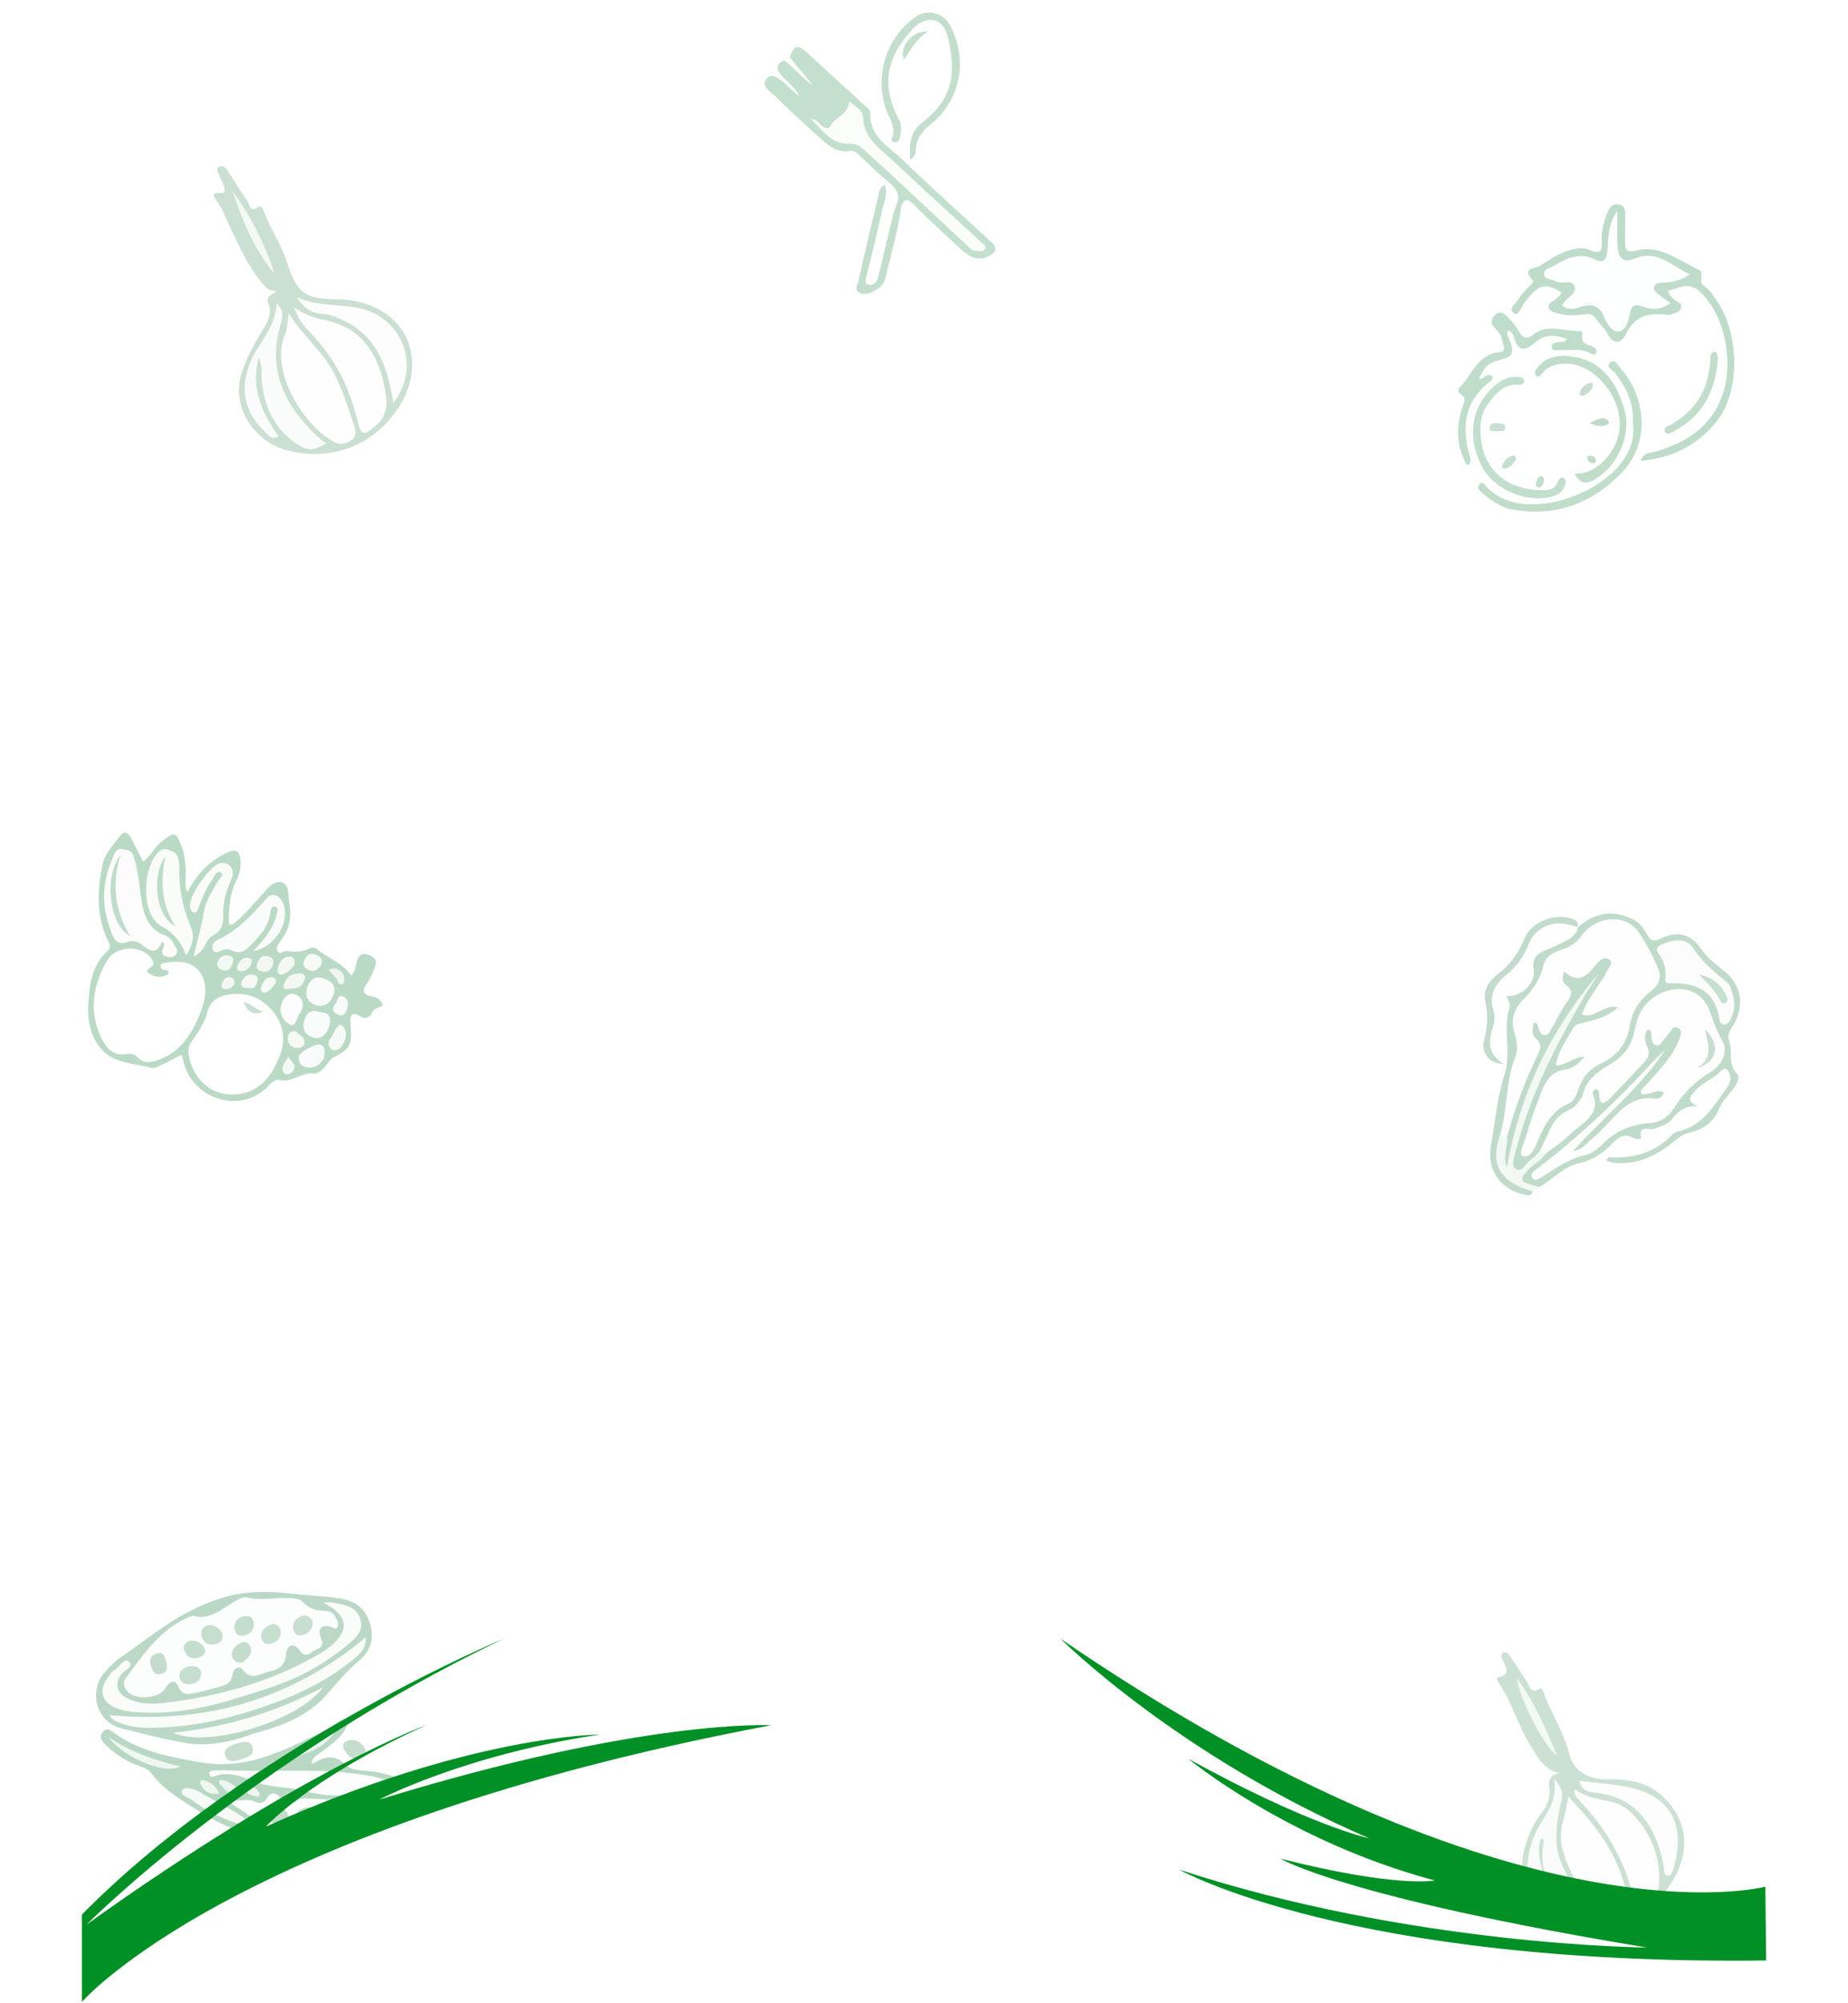 <?xml version="1.0" encoding="UTF-8"?>
<svg id="Capa_4" data-name="Capa 4" xmlns="http://www.w3.org/2000/svg" xmlns:xlink="http://www.w3.org/1999/xlink" viewBox="0 0 1185 1284">
  <defs>
    <style>
      .cls-1 {
        fill: #bfd9c9;
      }

      .cls-1, .cls-2, .cls-3, .cls-4, .cls-5, .cls-6, .cls-7, .cls-8, .cls-9, .cls-10, .cls-11, .cls-12, .cls-13, .cls-14, .cls-15, .cls-16, .cls-17, .cls-18, .cls-19, .cls-20, .cls-21, .cls-22, .cls-23, .cls-24, .cls-25, .cls-26, .cls-27, .cls-28, .cls-29, .cls-30, .cls-31, .cls-32, .cls-33, .cls-34, .cls-35, .cls-36, .cls-37, .cls-38, .cls-39, .cls-40, .cls-41, .cls-42, .cls-43, .cls-44, .cls-45, .cls-46, .cls-47, .cls-48, .cls-49, .cls-50, .cls-51, .cls-52, .cls-53, .cls-54, .cls-55, .cls-56, .cls-57, .cls-58, .cls-59, .cls-60, .cls-61, .cls-62, .cls-63, .cls-64, .cls-65, .cls-66, .cls-67, .cls-68, .cls-69, .cls-70, .cls-71, .cls-72, .cls-73, .cls-74 {
        stroke-width: 0px;
      }

      .cls-2 {
        fill: #eff6ef;
      }

      .cls-3 {
        fill: #feffff;
      }

      .cls-4 {
        fill: #fafcfb;
      }

      .cls-5 {
        fill: #f9fbfa;
      }

      .cls-6 {
        fill: #fbfcfb;
      }

      .cls-7 {
        fill: #b8d8c4;
      }

      .cls-8 {
        fill: #f2f8f3;
      }

      .cls-9 {
        fill: #f4f9f6;
      }

      .cls-10 {
        fill: #c4ddcc;
      }

      .cls-11 {
        fill: #f3f8f4;
      }

      .cls-12 {
        fill: #c1ddca;
      }

      .cls-13 {
        fill: #c7decf;
      }

      .cls-14 {
        fill: #ecf5ef;
      }

      .cls-15 {
        fill: #cbe0d2;
      }

      .cls-16 {
        fill: #fdfefd;
      }

      .cls-17 {
        fill: #f0f7f1;
      }

      .cls-18 {
        fill: #f7faf8;
      }

      .cls-19 {
        fill: #c5dccd;
      }

      .cls-20 {
        fill: #f9fcf9;
      }

      .cls-21 {
        fill: #c0ddca;
      }

      .cls-22 {
        fill: #f3f8f5;
      }

      .cls-23 {
        fill: none;
      }

      .cls-24 {
        fill: #c5dece;
      }

      .cls-25 {
        fill: #fafcfa;
      }

      .cls-26 {
        fill: #c2ddcc;
      }

      .cls-27 {
        fill: #c7ded1;
      }

      .cls-28 {
        fill: #bfdcca;
      }

      .cls-29 {
        fill: #bbd8c6;
      }

      .cls-30 {
        fill: #f4f9f3;
      }

      .cls-31 {
        fill: #c5dccc;
      }

      .cls-32 {
        fill: #c4ddcd;
      }

      .cls-33 {
        fill: #c1dccb;
      }

      .cls-34 {
        fill: #f5faf7;
      }

      .cls-35 {
        fill: #f3f8f6;
      }

      .cls-36 {
        fill: #c5decd;
      }

      .cls-37 {
        fill: #f3f9f4;
      }

      .cls-38 {
        fill: #c4decd;
      }

      .cls-39 {
        fill: #c4decc;
      }

      .cls-40 {
        fill: #fcfdfc;
      }

      .cls-41 {
        fill: #fcfdfd;
      }

      .cls-42 {
        fill: #c8ddd0;
      }

      .cls-43 {
        fill: #cbdfd3;
      }

      .cls-44 {
        fill: #f7fbf8;
      }

      .cls-45 {
        fill: #c3dbcc;
      }

      .cls-46 {
        fill: #f3f8f2;
      }

      .cls-75 {
        clip-path: url(#clippath);
      }

      .cls-47 {
        fill: #c6dfcf;
      }

      .cls-48 {
        fill: #f8fbf9;
      }

      .cls-49 {
        fill: #bedac9;
      }

      .cls-50 {
        fill: #f7faf7;
      }

      .cls-51 {
        fill: #bfddca;
      }

      .cls-52 {
        fill: #fbfdfb;
      }

      .cls-53 {
        fill: #f4f9f4;
      }

      .cls-54 {
        fill: #edf6f1;
      }

      .cls-55 {
        fill: #f8faf8;
      }

      .cls-56 {
        fill: #cbe0d4;
      }

      .cls-57 {
        fill: #c4dece;
      }

      .cls-58 {
        fill: #badac6;
      }

      .cls-59 {
        fill: #fff;
      }

      .cls-60 {
        fill: #c2decc;
      }

      .cls-61 {
        fill: #cce1d4;
      }

      .cls-62 {
        fill: #f4f9f5;
      }

      .cls-63 {
        fill: #eef6ef;
      }

      .cls-64 {
        fill: #f5f9f5;
      }

      .cls-65 {
        fill: #c6dfce;
      }

      .cls-66 {
        fill: #c6decf;
      }

      .cls-67 {
        fill: #c3dfcd;
      }

      .cls-68 {
        fill: #f2f8f4;
      }

      .cls-69 {
        fill: #c3decc;
      }

      .cls-70 {
        fill: #c1dbcb;
      }

      .cls-71 {
        fill: #019025;
      }

      .cls-72 {
        fill: #fefefe;
      }

      .cls-73 {
        fill: #caddd0;
      }

      .cls-74 {
        fill: #c7dfce;
      }
    </style>
    <clipPath id="clippath">
      <path class="cls-23" d="M52.5,1261c6-.6,170-169,475-182,0,0,215-19,393,112,0,0,127,76.8,212,34.4V0H52.5v1261Z"/>
    </clipPath>
  </defs>
  <g id="Capa_3" data-name="Capa 3">
    <g>
      <g class="cls-75">
        <g>
          <rect class="cls-59" width="1185" height="1284"/>
          <g>
            <path class="cls-61" d="M1000.2,1136.78c-10.68-2.27-14.07-10.43-18.48-17.25-8.3-12.83-12.08-28.14-20.72-40.82-.82-1.19-1.86-3.18-.02-3.55,7.82-1.54,4.78-6.01,2.99-10.26-.77-1.82-2.31-4.07-.03-5.38,2.17-1.22,3.64,1.21,4.71,2.74,3.62,5.21,6.95,10.61,10.5,15.87,1.84,2.73,2.2,7.9,7.82,4.65,1.86-1.08,2.6,1.49,3.19,3.09,4.8,12.98,12.52,24.62,16.07,38.27,2.97,11.46,11.63,16.78,25.6,16.57,12.35-.19,24.17,1.75,33.49,10.17,19.28,17.39,18.45,39.97,3.86,59.93-14.72,20.13-35.43,28.12-59.39,24.24-24.66-4-40.05-26.16-31.36-52.94,2.43-7.44,5.69-14.45,10.66-20.71,3.42-4.3,5.19-9.65,4.39-15.52-.6-4.4.03-8.21,6.71-9.11h-.02Z"/>
            <path class="cls-72" d="M1005.63,1151.76c15.03,15.83,27.96,31.4,34.37,51.47,1.66,5.21,3.55,10.43,4.41,15.8.43,2.67,3.09,6.48-.84,8.6-3.48,1.89-7.21,3.2-11.2.49-15.49-10.49-25.64-24.54-30.56-43.15-3.09-11.71,2.43-21.43,3.83-33.2Z"/>
            <path class="cls-72" d="M1009.75,1147.23c7.12,4.63,15,6.31,22.96,7.72,7.77,1.38,13.27,6.48,17.99,12.3,9.74,12.01,14.23,25.83,13.03,41.63-.56,7.5-6.3,9.79-10.93,13.28-1.83,1.38-3.86.89-4.44-1.9-5.48-26.23-18.38-48.22-36.64-67.16-1.25-1.29-2.43-3.15-1.96-5.87h0Z"/>
            <path class="cls-4" d="M999.31,1227.15c-9.7-2.55-18.36-13.65-19.49-24.43-1.33-12.74,2.22-24.24,8.73-34.73,4.92-7.92,10.08-15.47,7.94-27.87,4.24,5.12,5.96,8.84,5.07,12.76-3.28,14.45-6.25,28.56.31,43.17,6.15,13.72,14.77,25.1,26.65,34.52-15.58,3.16-23.76-.73-31.79-15.17-5.84-10.52-9.38-21.64-6.9-33.99.22-1.1,0-2.31-1.28-2.87-4.35,5.46-.77,21.66,10.74,48.58l.02.03Z"/>
            <path class="cls-40" d="M1012.87,1141.64c12.04,1.63,23.98,1.99,35.25,5.02,26.78,7.2,32.04,27.94,24.87,51.33-.55,1.78-1.2,4.63-3.43,4.49-3.09-.19-2.25-3.32-2.63-5.47-3.95-22.96-15.51-44.88-43.76-47.76-3.96-.4-9.17-1.1-10.28-7.6h-.02Z"/>
            <path class="cls-37" d="M972.53,1075.7c11.31,14.91,18.38,32.14,25.83,49.49-7.12-3.76-23.3-33.97-25.83-49.49Z"/>
          </g>
          <g>
            <path class="cls-43" d="M177.51,186.49c-4.87.58-7.18-2.18-9.77-5.35-8.91-10.93-14.64-23.61-20.52-36.2-2.55-5.47-4.57-11.15-8.15-16.13-1.49-2.07-4.44-5.77,2.13-5,3.67.42,2.93-2.51,2.49-4.31-.56-2.31-2.07-4.37-2.84-6.64-.6-1.82-2.98-4.06-.58-5.67,2.64-1.8,4.64.73,5.91,2.6,4.24,6.24,7.89,12.9,12.4,18.92,1.44,1.91,1.67,8.42,7.28,3.82,1.07-.87,2.73,1.02,3.22,2.46,3.84,11.17,10.84,20.83,14.53,32.1,7.02,21.44,11.55,24.55,33.76,24.83,6.71.07,13.19,1.33,19.43,3.69,28.19,10.64,34.65,39.67,19.59,64.3-15.55,25.45-44.11,36.5-72.99,28.57-20.99-5.77-35.6-28.3-28.19-50.06,2.96-8.73,7.04-16.62,11.73-24.32,3.8-6.24,8.13-11.99,4.97-20.1-1.71-4.35,3.04-4.93,5.57-7.51h.04Z"/>
            <path class="cls-72" d="M185.22,200.84c8.82,14.66,21.55,24.01,28.72,37.94,5.71,11.11,9.44,22.86,13.31,34.59,1.02,3.11,1.4,6.73-2.15,8.97-3.18,2-6.46,3.07-10.26,1.24-19.06-9.24-42.56-45.54-31.96-69.54,1.51-3.42,1.38-7.55,2.33-13.2Z"/>
            <path class="cls-72" d="M188.62,197.22c7.37,4.87,13.26,6.69,19.44,7.93,22.39,4.47,33.32,19.61,38.05,40.8,2.4,10.75,3.6,20.55-6.77,28.45-5.07,3.86-7.64,5.04-9.49-2.33-2.36-9.33-5.07-18.52-9.17-27.34-5.66-12.19-13.35-22.83-22.61-32.43-3.56-3.69-6.69-7.6-9.44-15.08h-.02Z"/>
            <path class="cls-4" d="M178.58,279.56c-4.33,2.84-6.11-.33-8.2-2.24-16.15-14.75-17.92-34.25-4.6-54.89,5.42-8.4,10.97-16.61,11.6-27.92,4.91,4.15,3.82,9.31,2.75,12.82-9.57,31.34,3.56,54.55,25.85,74.68.89.8,2,1.38,3.22,2.2-8.08,4.84-11.64,5.06-18.59.53-14.5-9.44-20.95-23.55-22.81-40.25-.49-4.38,1.09-8.95-2.06-15.22-4.97,20.5,2.47,35.81,12.82,50.29h.02Z"/>
            <path class="cls-40" d="M252.19,258.3c-3.67-23.48-10.75-43.76-33.81-53.77-3.55-1.55-7.4-3.11-11.17-3.24-7.48-.25-12.35-3.93-17.08-10.77,13.46,5.98,27.05,4.24,39.98,6.95,28.17,5.93,40.29,37.83,22.1,60.82h-.02Z"/>
            <path class="cls-62" d="M149.01,122.39c12.04,16.28,20.9,34.21,27.23,53.44-13.28-15.66-20.66-34.34-27.23-53.44Z"/>
          </g>
          <g>
            <path class="cls-67" d="M574.51,132.02c3.33-6.91.23-11.37-5.15-15.71-6.43-5.2-12.29-11.12-18.36-16.77-1.59-1.48-3.24-3.19-5.53-2.8-9.96,1.71-15.92-5.04-22.23-10.62-9.02-7.96-17.77-16.25-26.39-24.66-3.17-3.09-9.52-6.35-4.8-11.6,4.88-5.44,15.84,9.02,20.25,11.65-.13-3.17-10.21-11.76-11.52-13.4-3.11-3.95-3.4-7.28,1.97-9.34.9-.34,17.35,16.24,18.14,15.77.47-.27-14.61-17.3-14.37-18.09,3.03-9.68,6.99-6.35,11.78-1.97,11.82,10.84,23.68,21.67,35.49,32.52,1.76,1.61,4.33,3.16,4.25,5.62-.52,15.11,11.87,21.36,20.65,29.77,18.72,17.95,37.94,35.36,57.06,52.89,4.09,3.75,2.9,6.36-1.16,8.63-7.52,4.2-13.4.5-18.73-4.43-10.23-9.44-20.51-18.83-30.33-28.67-3.83-3.83-5.73-3.35-7.57,1.26-1.16.87-2.3.93-3.42-.08l-.02.03Z"/>
            <path class="cls-57" d="M583.49,102.17c-.13-8.57-.69-16.99,7.49-23.28,19.65-15.13,22.31-30.75,17.04-54.24-3.35-14.92-15-14.45-22.81-6.02-17.01,18.32-20.33,36.15-8.7,58.31,1.37,2.61,1.48,5.15,1.13,7.75-.37,2.77-.5,7.01-4.2,6.44-3.51-.55-.53-4-.48-6.04.08-3.67-1.08-6.75-2.63-9.92-11.03-22.55-3.4-50.84,17.38-64.71,7.68-5.14,17.83-1.97,22.17,6.91,10.76,22.09,5.94,46.99-13.16,62.41-5.99,4.83-9.41,9.76-9.5,17.27-.03,2.14-1.1,4-3.71,5.14l-.02-.02Z"/>
            <path class="cls-69" d="M574.51,132.02c1.13.03,2.27.05,3.42.08-2.03,15.92-6.73,31.24-10.36,46.78-.85,3.69-4.28,6.07-7.62,7.89-2.92,1.59-6.14,2.53-9.15.61-3.19-2.03-.85-5.04-.34-7.33,4.25-18.98,8.76-37.89,13.31-56.78.4-1.71.93-3.67,3.67-4.77,2.11,5.99-.77,11.37-1.9,16.69-2.87,13.56-6.36,26.98-9.55,40.47-.58,2.45-2.35,6.07.89,6.91,3.24.84,5.61-1.93,6.46-5.61,3.04-13.24,6.27-26.45,9.47-39.66.43-1.8,1.14-3.53,1.72-5.3l-.02.02Z"/>
            <path class="cls-39" d="M594.99,20.2c-7.96,5.19-11.07,12.02-15.43,18.14-3.17-8.07,4.93-18.72,15.43-18.14Z"/>
            <path class="cls-52" d="M520,76.27c4,.23,4.98,2.75,6.72,4.2,1.87,1.55,4.57,2.63,5.61.58,3.03-6.11,11.6-7.62,12.37-16.08,3.62,3.27,8.52,5.38,8.71,10.29.56,13.95,11.47,20.46,19.96,28.5,18.24,17.27,36.94,34.04,55.37,51.08,1.42,1.3,4.22,2.69,2.64,5.09-1.24,1.9-3.95.93-6.04.85-2.06-.08-3.32-1.59-4.67-2.87-17.59-16.42-35.15-32.86-52.76-49.26-4.88-4.54-9.94-8.91-14.84-13.43-2.32-2.14-5.4-3.21-8.07-3.08-11.97.6-17.25-8.39-25-15.9v.02Z"/>
          </g>
          <g>
            <path class="cls-28" d="M1069.63,186.42c.58,3.12,2.61,4.31,4.22,5.8,1.54,1.46,4.61,1.77,4.09,4.71-.61,3.41-3.9,3.66-6.42,4.59-1.01.38-2.2.45-3.28.31-10.97-1.4-19.96.52-25.65,12.3-3.13,6.48-8.12,7.16-12.06-.62-1.64-3.22-4.76-5.58-6.73-8.66-1.94-3.01-3.9-3.85-7.49-3.38-5.95.8-12.07,1.25-18-.81-2.05-.71-4.68-.8-5.24-3.48-.63-3.01,2.27-3.46,3.87-4.85,1.65-1.44,3.61-2.69,4.25-5.09-10.87-6.29-14.84-5.01-24.15,7.48-1.85,2.48-3.37,8.42-6.48,5.91-3.56-2.88,1.82-6.27,3.39-9.2,1.7-3.17,4.75-5.54,7.16-8.32.86-.99,2.81-2.25,1.74-3.43-7.81-8.45,1.75-7.28,4.75-9.25,4.61-3.05,9.11-6.31,14.31-8.42,6.05-2.48,12.12-4.11,18.31-1.47,6.17,2.62,7.26-.38,6.88-5.8-.43-6.2,1.27-11.97,3.28-17.65,1.34-3.78,3.51-6.91,7.82-6.03,4.3.87,4.07,4.76,4,8.3-.08,5.47-.23,10.95-.13,16.42.07,4.09,1.26,6.38,6.14,5.01,15.81-4.44,27.82,6.01,40.95,12.04,4.52,2.08-.79,7.59,3.47,10.41,3.64,2.39,6.09,6.5,8.7,10.26,12.92,18.62,16.01,57-1.44,77.72-12.47,14.81-28.19,22.49-47.85,24.2,2.23-5.8,6.38-4.9,9.49-5.86,19.55-5.89,36.08-15.63,43.25-37.2,6.63-19.89,1.94-49.65-14.67-65.33-7.15-6.76-13.56-2.32-20.48-.64v.03Z"/>
            <path class="cls-51" d="M1004.73,217.3c-6.88-2.63-13.88-3.21-19.42,1.54-7.18,6.17-11.94,7.61-14.77-3.6-.36-1.44-2-2.53-3.11-3.85-2.25,2.39-.4,4,.22,5.68,3.64,10.03,2.99,11.33-7.13,14-6.05,1.59-8.65,4.04-11.96,11.26,2.38,1.56,3.24-1.46,4.95-1.77.98-.17,2.38-.28,2.98.29,1.41,1.35.25,2.79-.79,3.59-16.92,12.72-18.77,29.73-12.98,49.05.43,1.42.74,3.46-1.95,4.92-6.68-11.45-7.24-23.42-3.57-35.86,1.09-3.71,4.27-7.26-1.06-10.26-1.34-.74-1.34-2.62-.2-3.76,8.01-8.09,11.48-21.43,25.39-22.73,5.36-.5,2.3-5.04,1.77-8.14-.6-3.4-2.84-5.51-4.91-7.8-2.37-2.58-2.22-5.08.12-7.55,2.37-2.51,4.85-2.48,7.28-.17,3.29,3.1,6.22,6.5,8.52,10.5,2.17,3.79,4.96,5.25,8.72,2.15,9.31-7.67,19.67-2.3,29.56-2.58,1.09-.03,2.73.62,2.4,1.75-1.89,6.57,3.19,6.7,6.7,8.32,1.67.78,2.94,2.04,1.98,3.98-.81,1.61-2.33.97-3.59.28-6.22-3.48-12.93-1.75-19.47-2.15-1.97-.12-5.21,1.25-5.39-2.01-.15-2.74,2.86-2.84,5.08-3.14,1.47-.19,3.29.64,4.66-1.91v-.03Z"/>
            <path class="cls-21" d="M1047.02,271.71c.98-13.41-4.27-23.54-11.68-32.92-1.46-1.84-6.1-3.53-2.73-6.53,2.8-2.48,4.66,1.82,6.35,3.69,15.63,17.15,20.3,46.86,1.08,66.92-19.19,20.03-43.2,28.85-70.69,23.67-7.16-1.35-13.13-5.72-18.76-10.39-1.62-1.35-3.97-3.29-2.03-5.68,1.84-2.25,3.62.35,4.71,1.56,20.38,22.66,68.79,7.95,86.42-15.37,5.49-7.26,8.77-15.94,7.33-24.95h0Z"/>
            <path class="cls-60" d="M988.81,314.26c2.83-.07,8.04.47,10.32-5.86.53-1.46,1.32-2.65,2.99-2.13,2.12.64,2.1,2.67,1.64,4.24-1.14,3.79-3.71,6.18-7.38,7.4-15.66,5.21-37.5-3.29-45.54-17.81-10.44-18.83-7.77-39.03,7.03-52.39,4.5-4.07,9.61-6.67,15.81-6.05,1.72.17,3.52.4,3.57,2.63.03,1.68-1.41,2.53-2.86,2.37-10.09-1.06-15.71,6.05-20.86,13.15-4.53,6.27-4.63,14.1-3.89,21.62,1.97,19.84,16.67,32.71,39.17,32.81h-.02Z"/>
            <path class="cls-12" d="M1009.72,303.52c14.97,1.11,29.96-16.32,28.88-33.59-1.14-18.55-17.43-36.36-33.63-36.78-5.95-.16-11.45.85-15.73,5.8-1.11,1.28-2.66,3.92-4.57,1.39-1.44-1.92.46-3.66,1.72-5.18,4.96-6.08,11.98-7.55,18.72-6.96,19.91,1.73,30.57,13.93,36.54,34.3,4.7,16.03-4.22,35.9-18.34,44.45-6.67,4.02-10.35,3.1-13.6-3.41v-.02Z"/>
            <path class="cls-26" d="M1101.54,231c-1.85,21.03-10.64,36.28-28.17,45.42-1.84.95-4.48,3.07-5.72.26-1.24-2.79,2.02-3.46,3.85-4.5,15.4-8.78,24.18-22.07,25.14-40.66.12-2.23-.45-4.94,2.28-5.87,1.64-.55,2.7,2.08,2.61,5.35h0Z"/>
            <path class="cls-56" d="M959.8,276.51c-1.72-.64-5.08,1.07-4.61-2.67.33-2.65,3.14-2.62,5.31-2.56s5,.21,4.66,3.15c-.33,3.08-3.46,1.51-5.36,2.1v-.02Z"/>
            <path class="cls-24" d="M972.16,294.34c-1.64,2.77-3.54,5.47-7.03,6.1-1.14.21-2.38-.87-1.9-1.99,1.34-3.15,3.46-5.73,6.93-6.36,1.14-.21,1.95.68,2,2.25h0Z"/>
            <path class="cls-73" d="M1015.58,253.64c-1.49.09-2.94-.19-2.7-1.46.68-3.57,3.24-5.58,6.32-6.77,1.01-.38,2.55.14,2.33,1.44-.6,3.66-3.42,5.35-5.95,6.81v-.02Z"/>
            <path class="cls-1" d="M1019.22,271.26c4.95-2.1,7.79-4.59,11.45-2.17,1.08.71,1.34,2.44.55,2.86-3.21,1.68-6.58,1.56-11.99-.69Z"/>
            <path class="cls-60" d="M986.91,312.62c-1.32-.17-2.37-.9-2.08-2.17.48-2.17.86-4.73,3.42-5.32.51-.12,1.98,1.47,1.94,2.22-.13,2.29-.88,4.49-3.28,5.28v-.02Z"/>
            <path class="cls-12" d="M1021.25,296.99c-1.67-.38-3.23-1.02-3.44-3.07-.17-1.58,1.12-1.91,2.18-1.82,1.72.16,3.21,1.02,3.44,3.01.18,1.58-1.09,1.7-2.18,1.87Z"/>
            <path class="cls-3" d="M1001.72,195.83c1.9-4.99,9.15-6.83,8.09-11.56-1.34-5.98-8.32-1.65-12.27-4-2.51-1.51-7.01-.83-7.41-4.33-.43-3.71,3.99-4.09,6.43-5.58,8.24-5.02,16.56-8.82,26.4-3.9,5.61,2.81,7.46-.33,7.84-6.48.48-7.97.46-16.39,6.34-24.83,0,8.39-.26,14.99.07,21.57.48,9.65,3.51,12.04,11.83,8.78,13.7-5.37,22.64,4.78,34.57,10.41-5.95,3.92-11.28,5.09-16.92,5.27-2.22.07-4.8-.05-5.81,2.34-1.14,2.7,1.39,4.12,2.99,5.51,2.1,1.82,4.48,3.26,7.16,5.16-7.15,5.53-12.77,3.85-18.18,2.23-4.14-1.25-6.68-1.18-7.59,4.23-.81,4.82-2.71,10.97-7.05,11.83-4.45.88-7.99-5.25-9.48-9.01-3.61-9.18-9.53-8.54-16.42-6.39-3.57,1.11-6.96,1.8-10.57-1.25l-.02-.02Z"/>
          </g>
          <g>
            <path class="cls-58" d="M225.43,625.44c1.91-2.82,2.72-5.59,3.27-8.54.8-4.27,3.24-6.19,7.17-4.94,3.67,1.16,6.51,3.16,4.51,8.12-1.44,3.55-2.83,7.28-5.03,10.31-3.88,5.33-1.83,7.6,2.83,8.32,3.52.54,6,1.88,7.33,5.88-2.43,1.42-5.48,1.37-7.1,4.91-1.16,2.51-4.12,4.12-7.05,2.26-7.72-4.88-6.9,2.05-6.53,6.2,1,11.46-.35,14.69-10.52,19.66-2.3,1.13-3.35,2.91-4.79,4.73-2.2,2.82-5.15,6.13-8.2,5.77-7.71-.88-14.36,6.21-22.06,4.24-2.51-.63-4.69,1.15-6.57,3.2-18.51,20.17-51.51,8.74-55.66-17.91-.09-.52-.56-.92-.85-1.37-4.26,2.18-8.46,4.47-12.75,6.48-2.01.93-4.5,2.35-6.27,1.86-10.77-3.02-23.06-2.59-31.46-11.32-7.8-8.11-9.85-19.46-9-31.08.87-11.65,2.42-23.56,12.01-32.29,1.98-1.79,2.25-3.36.93-5.99-7.59-15.22-7.65-31.82-4.02-49.05,1.69-8.01,7.2-13.47,11.75-19.45,2.24-2.94,5.01-1.43,6.55,1.52,2.67,5.12,5.28,10.3,7.9,15.44,4.76-3.59,7.27-9.38,12.17-13.16,7.72-5.96,8.52-6.18,12.08,2.46,2.77,6.74,3.15,13.88,3.01,21.19-.05,2.83-.97,5.78,1.28,8.81,6-11.65,14.31-20.02,25.44-25.17,5.86-2.7,7.99-.8,8.42,5.42.33,4.59-.72,8.81-2.79,12.78-3.98,7.67-4.31,15.76-4.78,23.99-.3,5.32,1.44,4.8,4.47,2.35,6.33-5.11,11.42-11.6,16.94-17.63,3.41-3.73,7.36-9.09,12.45-7.84,5.2,1.28,4.01,8.01,4.91,12.57,1.76,8.85.45,17.36-5.41,24.98-1.43,1.86-3.16,3.97-2.12,6.35,1.41,3.25,3.79-.13,5.64.11,5.32.68,10.55,1.07,15.75-2.01.94-.56,2.92-.08,3.82.69,6.99,5.99,16.24,8.77,22.27,17.13h.05Z"/>
            <path class="cls-59" d="M94.2,623.04c4.27,3.31,8.75,4.45,13.78,1.44.36-2.86-1.06-2.82-2.43-2.76-1.63.07-2.67-.79-2.57-2.45.12-2.09,1.82-1.74,3.12-1.99,23.98-4.52,29.34,13.29,23.05,30.24-5.04,13.63-12.18,25.64-25.97,31.36-5.52,2.28-10.61,3.52-15.11-1.15-1.81-1.89-4.1-2.53-6.69-2.02-9.42,1.83-13.92-4.73-17.13-11.93-7.15-15.98-4.55-32.28,4.28-47.81,5.91-10.41,23.47-10.29,29.08-.67,2.75,4.71-3.1,4.59-3.38,7.73h-.02Z"/>
            <path class="cls-59" d="M178.47,678.88c-6.11,15.37-16.34,22.97-30.18,22.8-12.98-.15-23.56-9.29-26.86-23.25-.96-4.01-.94-7.54,1.95-11.5,3.96-5.39,7.78-11.19,9.48-17.89,1.75-6.81,6.43-9.99,11.94-11.14,12.18-2.54,22.77,1.16,30.38,10.69,6.94,8.7,8.58,19.31,3.28,30.26v.02Z"/>
            <path class="cls-6" d="M103.97,603.62c-3.93,9.54-8.56,5.55-13.41,1.68-2.42-1.92-5.94-2.45-8.54-1.48-7.07,2.59-8.93-1.78-11-7.16-5.98-15.6-5.84-31.32,1.55-47.36,1.19-2.59,1.83-5.62,5.8-4.92,3.2.59,6.05.43,7.37,4.67,3.01,9.55,3.67,19.7,5.25,29.6,1.62,10.1,5.66,17.72,14.9,21.09,2.7.98,4.36,2.96,5.69,5.5,1.15,2.18,3.31,4.27,1.09,6.92-1.59,1.91-4.09,1.61-6.18,1.05-3.43-.93-2.59-3.55-1.58-6.22.4-1.03.87-2.24-1-3.37h.05Z"/>
            <path class="cls-25" d="M119.32,612.66c-3.16-9.21-8.37-14.76-15.72-18.88-12.95-7.24-12.21-34.25-3.73-45.56,1.92-2.55,4.24-4.84,7.82-3.58,3.13,1.12,6.07,2.25,6.72,6.27.26,1.7.63,3.43.57,5.15-.35,13.63,2.31,26.27,7.49,38.31,2.42,5.62.95,11.66-3.15,18.26v.02Z"/>
            <path class="cls-4" d="M162.44,609.69c7.27-7.59,12.46-14.22,14.78-22.72.62-2.25,1.77-5.22-1.07-5.8-2.38-.47-2.65,2.64-2.9,4.5-1.31,9.62-8.01,15.5-14,21.69-2.61,2.69-6.16,4.17-9.85,2.22-2.18-1.15-4.51-1.58-7.04-.38-2,.96-4.54,2.41-5.79-.21-1.34-2.81.78-5.53,2.98-6.52,12.7-5.72,21.99-16.01,31.36-26.48,4.1-4.57,8.53-1.62,10.44,2.68,5.15,11.61-4.29,28.3-18.9,31.01v.02Z"/>
            <path class="cls-25" d="M124.14,613.09c2.46-10.35,5.12-19.14,6.5-28.06,1.2-7.75,5.51-13.58,9.01-19.98,1.01-1.86,4.42-3.94,1.97-5.66-2.52-1.77-3.78,1.95-5.3,4.02-4.08,5.56-6.39,11.95-8.98,18.23-.62,1.52-.97,3.88-3.15,3.32-1.67-.43-2.11-2.42-2.31-4.11-.85-6.86,13.1-26.42,19.57-27.55,5.58-.99,9.51,4.16,7.11,9.77-3.17,7.43-5.74,14.83-5.42,22.96.22,5.67-.6,10.64-6.72,13.68-4.88,2.44-4.85,10.71-12.29,13.36v.02Z"/>
            <path class="cls-4" d="M197.35,631.85c2.78-5.7,6.74-6.21,11.6-4.08,4.6,2.02,6.98,5.41,4.6,10.73-2.47,5.52-6.86,7.83-12.14,5.5-4.98-2.2-5.99-6.57-4.06-12.15Z"/>
            <path class="cls-5" d="M210.97,658.48c-2.55,6.2-6.15,8.39-11.43,6.14-4.75-2.04-6-5.65-4.19-11.14,2.65-8.02,8.32-4.86,12.38-4.19,4.65.75,4.52,5.39,3.23,9.22v-.02Z"/>
            <path class="cls-6" d="M191.75,650.3c-1.9,2.54-1.73,9.28-6.71,6.03-4.16-2.73-6.69-7.98-4.11-14.04,1.84-4.31,5.61-6.59,9.38-4.35,4.6,2.71,5.18,7.32,1.43,12.37v-.02Z"/>
            <path class="cls-48" d="M207.87,678.07c-2.8,5.19-6.79,7.17-11.75,6.04-3.2-.72-4.92-3.3-4.56-6.85.25-2.59,11.18-8.52,13.63-7.68,4.24,1.45,2.71,5.31,2.67,8.49Z"/>
            <path class="cls-55" d="M218.54,656.78c3.81,2.95,3.77,6.55,2.63,9.93-1.26,3.7-3.75,7.52-7.79,6.38-2.56-.71-3.67-4.74-1.59-7.26,2.37-2.85,3-7.65,6.74-9.06h.01Z"/>
            <path class="cls-11" d="M193.35,624.04c2.81.83,2.49,2.74,1.63,4.82-2.31,5.68-7.19,4.74-11.17,5.16-3.17.35-1.86-2.58-1.15-4.33,2.2-5.43,6.55-5.63,10.69-5.65Z"/>
            <path class="cls-44" d="M206.05,618.46c-2.17,3.03-4.48,5.05-8.24,3.29-2.9-1.35-4.19-3.01-2.51-6.54,1.73-3.61,4.17-4.46,7.38-3.18,2.69,1.09,4.56,2.72,3.36,6.42h.01Z"/>
            <path class="cls-22" d="M166.61,622.38c-1.69-.5-2.72-2.24-1.39-5.41,1.49-3.55,3.77-4.84,7.14-3.8,2.83.88,3.71,2.6,2.4,5.74-1.48,3.56-3.7,4.96-8.15,3.46Z"/>
            <path class="cls-30" d="M188.17,671.52c-3.25-1.68-4.33-4.53-3.32-7.89.87-2.88,4.02-3.04,5.43-1.91,2.27,1.81,5.79,4.06,4.8,7.5-.77,2.67-4.34,3.16-6.91,2.29h0Z"/>
            <path class="cls-53" d="M188.69,618.99c-2.52,2.44-5.27,5.75-8.75,5.72-2.45-.01-2.13-3.75-1.31-5.78,1.38-3.4,3.87-6.12,7.61-5.57,2.54.38,3.13,2.65,2.44,5.61v.02Z"/>
            <path class="cls-18" d="M215.28,643.22c1.39-1.32,1.12-6.43,5.02-4.37,3.15,1.66,3.4,5.28,1.96,9.01-1.26,3.22-3.26,3.7-5.84,2.44-2.9-1.43-4.1-3.39-1.13-7.06v-.02Z"/>
            <path class="cls-68" d="M142.49,621.94c-2.35-1.03-4.24-2.7-2.78-5.82,1.59-3.36,4.49-4.33,7.63-3.39,2.76.83,2.58,3.03,1.62,5.52-1.25,3.26-3.24,4.73-6.47,3.68Z"/>
            <path class="cls-9" d="M156.87,633.35c-2.61-.85-2.72-2.8-1.57-4.79,2-3.42,4.91-4.68,8.33-3.35,2.31.9,1.88,2.88,1.16,4.97-1.68,5.05-5.22,2.83-7.94,3.15v.02Z"/>
            <path class="cls-34" d="M169.09,636.56c-2.68-1.37-1.83-3.38-1.05-5.29,1.35-3.34,3.72-5.3,7-4.7,1.72.31,2.55,2.55,1.43,4.02-2.01,2.63-4.15,5.47-7.37,5.95v.02Z"/>
            <path class="cls-46" d="M160.81,618.81c-1.71,2.67-4.27,4.36-7.4,3.59-2.02-.49-1.62-2.62-.8-4.25,1.62-3.23,4.2-4.82,7.4-3.92,2.01.57,1.63,2.49.8,4.58h0Z"/>
            <path class="cls-64" d="M184.94,677.33c1.21,3.22,6.01,5.06,2.85,9.39-1.26,1.74-4.41,3.02-5.85.96-2.61-3.71,1.31-6.82,3-10.34Z"/>
            <path class="cls-2" d="M210.8,621.86c3.42-2.08,5.53-.68,7.43.59,2.07,1.4,2.89,3.85,2.48,6.6-.1.71-.8,1.85-1.33,1.96-2.98.62-2.64-2.8-4.06-4.13-1.52-1.43-2.82-3.12-4.51-5.03h0Z"/>
            <path class="cls-35" d="M150.41,630.69c-1.62,2.71-3.87,3.7-6.41,3.34-2.07-.3-2.37-2-1.56-3.94,1.16-2.82,3.11-4.32,5.9-3.45,1.79.55,2.14,2.23,2.08,4.05Z"/>
            <path class="cls-15" d="M168.81,648.53c-5.65,2.65-9.77,1.19-12.56-6.19,5.29,1.19,8.28,5.13,12.56,6.19Z"/>
            <path class="cls-33" d="M77.39,547.96c-6.15,19.09-3.45,36.3,6.02,52.18-13.96-7.72-16.68-38.93-6.02-52.18h0Z"/>
            <path class="cls-49" d="M106.04,548.79c-3.19,15.52-2.82,30.3,6.22,44.9-12.44-6.32-15.33-31.84-6.22-44.9Z"/>
          </g>
          <g>
            <path class="cls-70" d="M1011.89,594.35c11.66-10,23.66-11.19,36.28-4.38,4.15,2.25,6.19,5.91,8.26,9.63,1.87,3.35,3.66,4.23,8.02,2.2,11.51-5.39,19.78-3.11,26.27,6.42,3.83,5.63,9.15,9.74,14.47,13.92,12.1,9.45,14.05,23.49,5.07,37.08-1.74,2.63-2.52,5.21-1.49,7.83,2.6,6.69-1.14,14.77,4.94,21.11,3.07,3.2-1.35,8.8-4.45,12.65-2.53,3.15-5.44,6.05-6.91,9.81-3.28,8.48-9.63,13.35-18.53,15.29-3.77.81-6.68,2.76-9.74,5.29-9.81,8.14-20.63,14.22-33.73,14.47-3.71.07-7.1-.14-10.4-1.79.88-1.17,1.26-1.99,1.52-1.98,15.45.85,29.49-2.58,40.89-14.59.77-.82,1.91-1.61,2.95-1.82,15.89-3.17,23.09-15.72,31.35-27.18,2.11-2.93,3.75-6.05,2.53-9.29-.97-2.57-2.09-6.19-6.37-1.8-4.24,4.36-10.26,6.49-14.68,10.9-4.24,4.25-7.71,7.47.78,11.22-8.25-.91-12.69,2.82-16.89,8.33-2.52,3.3-7.38,4.27-11.39,6.03-2.73,1.19-10.24-3.2-8.31,5.64.29,1.26-3.73.94-5.19.1-5.23-2.92-9.26-.57-12.9,3.25-5.9,6.24-12.54,11-21.15,12.82-10.36,2.19-17.26,10.43-26.01,15.49-2.54.03-5.12.38-7.58-.36-5.29-1.6-6.48-5.62-2.66-10.06,3.76-4.36,8.52-7.8,12.56-11.9,8.02-6.75,16.13-13.41,24.06-20.29,4.59-3.99,7.36-7.94,6.01-13.8-.62-2.64-.65-5.89,2.56-7.34,3.28-1.5,4.24,1.49,5.5,3.47,1.88,2.95,3.74,1.21,5.44-.5,6.57-6.59,12.72-13.55,19.02-20.38,2.41-2.61,2.52-5.57,1.91-8.62-.47-2.4-.99-4.8-.62-7.31.34-2.25.9-4.65,3.72-5.12,2.52-.42,3.11,1.73,3.83,3.47.5,1.24.84,2.57,2.26,3.26,2.96-.37,4.06-2.98,5.85-4.78,2.26-2.31,4.57-5.05,8.04-2.94,2.99,1.81,2.98,4.92,1.95,8.06-1.85,5.69-4.66,10.94-8.66,15.65-4.31,5.07-8.45,10.25-12.38,15.24-.19.97.11,1.37.83,1.38,3.45.11,8.87-1.93,8.87,3.01,0,4.83-5.71,5.57-9.41,5.49-8.55-.19-14.42,3.59-20.32,9.63-7.06,7.26-13.83,14.92-22.11,21.04-2.31,1.71-5.04,4.29-7.53,1.75-2.51-2.56.32-5.19,2.26-7.15,11.04-11.04,23.03-21.13,33.81-32.44,6.38-6.69,12.37-13.68,16.8-18.36-20.89,24.28-46.69,47.69-73.26,70.57,13.43-10.2,31.28-11.7,43.76-24.01,6.66-6.57,15.78-8.69,24.76-9.67,7.28-.8,12.52-4.32,16.27-10.31,5.45-8.7,12.66-15.54,21.5-21.19,9.12-5.82,10.71-12.43,6.39-21.29-2.7-5.54-4.75-11.4-7.01-17.16-3.52-9.04-10.95-12.12-20.62-11.67-7.47.35-17.94,7.33-19.43,15.16-3.21,16.86-13.33,27.92-27.14,38.78-10.67,8.37-16.19,22.15-27.79,30.98-4.95,3.77-5.41,11.71-9.61,16.99-3.05,4.23-7.47,7.23-11,11.06-1.6,1.75-3.95,2.55-6.34,1.85-2.99-.88-1.94-3.34-1.89-5.46.19-9.47,3.19-18.63,6.29-27.61,10.93-31.78,25.68-62.03,45.37-90.23-19.34,27.24-35.09,56.03-44.67,87.36-3.03,9.88-6.61,19.74-7.11,30.04-.09,1.99-.66,4.14-3.25,4.28-2.49.14-3.22-1.87-3.35-3.82-.39-6.04,1.26-12.04,1.82-18.09,3.94-15.78,9.39-31.15,16.55-46.06,2.64-5.51,5.14-10.8.85-16.22-1.31-1.65-1.17-4.13-.9-6.36.19-1.65.48-3.4,2.36-4.22,2.05-.89,3.2.41,4.07,1.78,3.63,5.81,5.56,1.59,7.43-1.75,1.68-2.99,2.61-6.36,4.76-9.08,3.95-4.96,5.61-9.62,1.66-14.94-1.72-2.32-2.44-6.05.63-8.29,3.27-2.38,5.02.88,6.72,2.78,2.68,3,4.78,1.42,7-.99,2.56-2.77,4.48-6.06,7.41-8.5,2.82-2.35,6.06-4.14,9.36-1.94,3.23,2.17,1.56,5.4.26,8.21-3.37,7.27-8.65,13.52-12.63,20.47-.83,1.46-1.9,2.93-1.16,5.13,4.13.84,7.22-2.89,11.01-3.64,2.75-.55,6.26-2.22,7.51,1.08,1.18,3.11-2.16,4.84-4.58,6.41-2.97,1.93-6.32,3.39-9.67,3.91-14.06,2.17-18.3,12.49-22.59,23.87,4.44.38,7.43-2.43,10.86-3.34,1.75-.47,3.58-.71,4.52.98.93,1.68-.14,3.25-1.47,4.43-3.98,3.54-8.52,6.17-13.58,7.74-3.86,1.19-6.81,3.22-8.42,6.92-5.72,13.24-10.86,26.61-13.51,40.75,4.25-3.53,6.25-8.31,8.15-13,2.53-6.28,6.2-11.49,12.6-14.78,5.22-2.69,8.52-7.02,10.49-12.22,2.87-7.57,8.08-13.19,15.4-16.93,9.6-4.91,15.26-12.3,17.18-22.35,1.74-9.06,5.94-16.82,13.56-23.14,5.48-4.52,6.31-10.05,2.8-15.63-2.87-4.55-5.23-9.36-7.05-14.45-4.76-13.32-28.69-19.26-37.44-2.51-2.32,4.42-6.96,6.79-11.77,8.54-6.76,2.43-11.3,6.67-12.94,13.8-1.56,6.76-6.29,12.08-11.08,17.18-5.85,6.22-7.9,12.87-5.87,20.74,1.93,7.44,1.31,14.97-1.88,22.69-3.59,8.73-2.05,18.04-4.14,27.04-1.21,5.16-1.94,10.38-3.41,15.51-4.89,20.08-2.41,25.27,16.28,33.74,1.29.59,2.46,1.17,2.53,2.76-.4,2.99-2.39,2.61-4.42,2.22-15.73-2.97-25.14-15.91-22.18-31.65,2.79-14.94,3.89-30.55,8.52-44.68,5-15.24-1.13-29.18,3.4-43.64.69-2.22-1.11-5-1.78-7.63,8.08,1.26,18.84-7.6,17.3-16.51-2.04-11.75,7.46-12.01,13.43-15.24,6.06-3.27,13.24-4.52,15.09-12.42l-.06.11h-.04Z"/>
            <path class="cls-8" d="M966.5,728.2c.39,6.63-2.94,13.44-.26,20.28,8.08-45.81,27.2-87.38,58.83-124.25-2.26,3.55-4.57,7.08-6.78,10.68-2.24,3.65-4.41,7.34-6.54,11.07-16.79,29.32-31.55,59.34-39.67,91.61-1.05,4.21-3.6,10.02.11,11.96,4.13,2.15,6.54-4.47,10.1-6.71,1.92-1.2,3.35-3.15,5-4.75,1.72-.32,3.11-.14,3.3,1.87-2.3,4.41-7.26,6.17-10.5,9.78-5.75,6.41-5.64,7.86,2.36,9.92,1.57.41,3.11.9,4.67,1.36l-4.51,2.78c-2.56-.92-5.25-1.62-7.7-2.76-15-6.93-18.75-16.88-12.9-33.84,1.73-.4,3.09.36,4.47,1.03l.03-.02Z"/>
            <path class="cls-45" d="M1011.94,594.22c-2.95-.7-5.85-1.59-8.87-2.04-9.66-1.42-19.13,3.64-22.83,13.1-3.09,7.89-7.55,14.28-14.43,19.76-7.27,5.79-11.02,13.07-8.3,22.2.96,3.22,1.14,7.25.04,10.52-3.19,9.45-4.02,17.95,6.77,24.39-8.98-.08-14.78-7.08-12.78-14.75,2.33-8.88,2.72-17.16.83-25.86-1.41-6.53,2.44-12.85,7.91-16.93,8.31-6.21,13.46-13.75,17.23-22.94,4.67-11.42,21.34-17.12,32.13-12,2.27,1.08,2.08,2.86,2.25,4.71l.06-.11v-.04Z"/>
            <path class="cls-72" d="M966.5,728.2c-1.98,1.2-3.38.53-4.47-1.03,4.81-16.34,3.2-33.35,9.64-49.58,1.99-5.02,1.01-10.55-.56-15.37-2.67-8.12-.53-15.12,5.63-21.39,6.24-6.35,11.05-13.18,12.88-21.77,1.45-6.8,7.94-9.01,13.52-10.92,4.83-1.66,8.13-4.49,10.89-8.2,9.83-13.23,28.64-14.51,37.08-1.88,4.88,7.3,8.91,15.27,12.38,23.35,2.13,4.99.21,10.22-4.82,14.03-7.58,5.74-12.15,13.01-13.55,21.98-1.72,11-7.6,19.14-18.36,24.27-7.16,3.4-12.05,8.79-14.54,16.27-1.22,3.67-2.69,7.93-6.69,9.7-10.37,4.55-14.89,13.04-18.84,22.37-2.02,4.75-4.46,12.28-9.92,11.18-3.63-.73.56-8.28,1.76-12.58,2.34-8.33,5.18-16.61,8.41-24.73,3.24-8.17,5.65-17.06,17.58-18.43,3.77-.44,7.86-3.57,11.53-8.1-7.16.12-11.86,5.87-18.58,5.66,1.53-8.88,6.94-16.31,11.32-23.99,1.63-2.86,5.45-2.97,8.52-3.82,6.89-1.93,13.9-3.62,20.26-9.46-8.92-2.63-14.94,7.96-23.22,4.53,2.56-7.85,7.95-14.34,12.23-21.32,1.05-1.71,2.6-3.27,3.19-5.08.97-2.97,5.6-6.55,2.06-8.81-4.07-2.62-7.09,1.77-9.68,4.88-.19.23-.38.45-.56.67-6.15,7.57-12.27,8.29-18.36,2.15-2.16,3.64-1.27,7.03,1.12,8.82,5.7,4.3,2.43,7.91-.6,12.32-3.22,4.7-5.57,9.91-8.48,14.8-1.12,1.89-1.9,4.7-4.53,4.82-3.16.15-3.59-2.78-4.37-5.01-.42-1.18-.24-2.69-2.67-2.95-1.27,3.62-1.48,7.99.83,9.86,4.92,4,2.92,7.87.77,12.3-7.96,16.35-13.98,33.24-18.77,50.48l-.03-.02Z"/>
            <path class="cls-16" d="M990.58,739.93c-1.11-.62-2.19-1.24-3.3-1.87,2.06-4.34,4.29-8.61,6.15-13.01,2.4-5.72,5.94-10.35,11.9-13.11,4.73-2.18,8.59-5.55,9.72-10.43,2.19-9.53,9.7-14.66,17.38-19.19,8.44-4.99,13.4-11.38,15.45-20.52,1.79-8.02,3.57-15.74,11.74-21.81,13.67-10.14,30.95-7.2,36.5,7.73,2.52,6.79,4.8,13.62,8.46,19.92,3.33,5.76.35,14.72-7.39,19.41-10.06,6.08-17.83,13.72-23.88,23.48-3.44,5.55-8.58,8.97-15.7,9.49-11.48.84-21.72,4.89-30.13,13.66-2.91,3.03-7.08,5.93-11.06,6.83-9.96,2.29-18.05,7.85-26.42,13.16-2.39,1.51-5.63,4.14-7.52,1.33-1.83-2.73,2.08-4.9,4.1-6.45,22.16-17.02,42.65-35.75,61.92-55.75,6.33-6.58,12.27-13.51,19.13-19.67-16.01,24.52-39.51,42.93-58.88,64.82,6.24-.84,9.37-5.9,13.64-9.22,2.95-2.3,5.4-5.25,8.01-7.96,8.35-8.64,15.95-18.43,30.13-16.54,1.79.24,5.36.1,6.3-3.76-3.43-2.52-7,.55-10.41.77-1.41.09-3.13.97-3.94-.27-1.13-1.7.7-2.84,1.83-4.12,8.36-9.53,17.71-18.39,22.33-30.37,1.07-2.8,2.55-5.65-.39-7.35-3.7-2.15-4.62,2-6.45,3.85-1.02,1.03-1.72,2.33-2.75,3.33-1.57,1.5-2.37,4.53-5.22,3.79-2.45-.63-2.55-3.12-2.9-5.29-.26-1.69.7-4.05-2.27-4.91-3.4,4.34-1.26,8.6,0,12.32,1.29,3.75.15,6.18-2.41,8.85-6.97,7.34-13.85,14.76-20.88,22.06-3.75,3.91-7.6,7.15-7.95-1.53-.07-1.64-.3-3.49-2.57-3.26-.62.06-1.88,1.99-1.66,2.52,6.26,14.5-7.96,19.53-15.53,27.33-4.37,4.5-10,7.9-15.07,11.78v-.05Z"/>
            <path class="cls-6" d="M1108.93,631.29c2.93,6.94,4.82,13.85,1.13,21.4-.85,1.73-1.74,3.86-4.1,4.07-2.58.23-3.24-1.92-3.52-3.7-2.6-17.33-14.23-23.45-31.44-22.6-2.89.13-3.44-1.17-3.17-3.33.74-5.74-.74-10.77-3.94-15.29-2.57-3.62-1.55-5.18,3.11-6.98,7.7-2.98,14.68-3.29,18.91,3.22,5.37,8.25,12.57,14.51,20.18,20.54,1.05.83,1.94,1.83,2.81,2.68h.01Z"/>
            <path class="cls-42" d="M1093.37,660.03c10.09,9.46,7.96,20.74-4.96,24.72,11.27-7.45,6.27-16.14,4.96-24.72Z"/>
            <path class="cls-47" d="M1089.66,624.94c8.62,1.51,14.08,6.47,17.45,13.67.72,1.53.9,3.33-.79,4.43-1.59,1.04-2.65-.29-3.22-1.48-3.09-6.57-8.46-11.3-13.44-16.62Z"/>
          </g>
          <g>
            <path class="cls-29" d="M162.89,1111.23c-13.86,5.26-29.1,8.73-44.52,6.04-13.72-2.39-27.34-5.96-40.89-9.38-15.72-3.95-20.98-23.81-10.23-35.94,2.91-3.29,6.02-6.61,9.61-9.08,16.56-11.37,31.85-24.33,50.65-32.82,9.14-4.13,18.45-7.26,27.62-8.54,8.62-1.21,17.98-1.31,27.12-.28,11.63,1.29,23.35,1.75,34.98,3.39,10.17,1.44,17.16,6.14,20.17,16.68,2.84,9.95-.3,17.64-7.56,23.7-7.65,6.39-13.82,14.02-20.38,21.43-12.11,13.7-28.55,20.14-46.57,24.82Z"/>
            <path class="cls-7" d="M199.82,1130.85c7.62-3.96,13.86-7.44,22.06.74,4.36,4.35,14.09,3.03,21.28,4.74,8.24,1.97,16.35,4.46,24.65,7.77-6.64,4.68-14.2,6.39-21.72,7.62-15.52,2.53-31.2,2.13-46.87,1.36-3.21-.15-6.34-.69-9.43,1.7-3.54,2.71-6.97.1-9.62-2.26-3.52-3.13-6.3-4.53-9.17.55-1.38,2.43-4.56,3.55-6.48,2.41-6.3-3.73-13.54.84-20.3-2.01,6.96,4.61,13.9,9.22,20.86,13.83,3.91,2.59,7.85,5.16,11.74,7.79,1.76,1.18,4.52,2.2,3.27,4.94-1.04,2.27-3.56.87-5.22.44-16.69-4.15-32.8-10.01-47.34-19.35-10.84-6.97-22.25-13.38-30.28-24.11-3.17-4.23-8.65-4.69-13.07-6.9-6.24-3.13-11.96-6.96-16.87-11.98-2.31-2.38-3.96-4.85-1.26-7.94,2.71-3.11,5.27-.65,7.26.81,16.44,11.93,35.14,15.14,54.72,18.7,28.94,5.25,52.02-6.62,75.94-18.18,4.68-2.25,9.03-5.19,13.57-7.76,1.59-.9,3.39-2.56,5.11-.58,1.33,1.54-.21,3.09-.88,4.53-3.22,6.83-9.56,10.46-15.02,15.03-2.58,2.16-6.69,3.09-6.97,8.1h.02Z"/>
            <path class="cls-65" d="M207.38,1164.36c.72,2.79-.36,4.92-3.49,5.97-4.06,1.37-12.68-2.02-13.45-5.48-.79-3.52,1.57-4.83,4.34-5.77,4.7-1.61,11.14.88,12.59,5.27v.02Z"/>
            <path class="cls-13" d="M154.79,1127.77c-4.05,1.31-9.03,2.73-10.47-2.55-1.22-4.51,3.37-6.23,7.25-7.37,4.08-1.2,9.02-2.76,10.47,2.6,1.23,4.58-3.33,6.32-7.24,7.31h0Z"/>
            <path class="cls-10" d="M171.18,1164.32c-.87-3.41.75-5.35,3.8-6.17,4.36-1.18,7.59.45,9.39,4.63,1.21,2.81,1.34,5.98-2.1,6.89-4.82,1.28-8.49-1.14-11.09-5.35h0Z"/>
            <path class="cls-32" d="M230.81,1127.36c-4.9.96-8.18-1.88-10.32-5.95-1.39-2.64.18-5,2.96-5.65,4.49-1.04,8.11.87,10.28,4.83,1.56,2.88.38,5.31-2.9,6.77h-.02Z"/>
            <path class="cls-41" d="M124,1035.76c10.61,3.58,18.93-5.15,28.56-10.3,1.65-.88,3.89-1.84,5.52-1.42,10.42,2.67,20.89-.71,31.27.79,1.57.22,3.57.65,4.51,1.75,3.98,4.6,8.94,6.12,14.76,6.1,2.54-.02,4.94,1.25,6.26,3.56,1.21,2.12,2.87,4.76,1.38,6.98-1.38,2.06-3.41-.46-5.18-.67-6.65-.84-7.08,3.45-5.19,7.77,2.95,6.66-3.37,6.51-5.88,8.74-2.47,2.18-5.3,2.9-8.08-1.33-3.03-4.59-8.08-3.38-8.4,2.23-.45,7.99-4.86,10.44-11.28,11.73-5.47,1.11-10.83,6.07-16.3-.98-2.74-3.52-6.38-.64-6.74,2.34-.79,6.59-5.34,7.59-10.2,8.79-5.07,1.25-10.09,2.82-15.24,3.7-3.62.62-7.04,1.13-9.26-4.09-2.17-5.11-5.89-3.93-8.4.76-3.65,6.8-19.78,8.06-24.62,1.89-1.77-2.26-2.96-5.33-1.16-7.78,11.24-15.37,21.97-31.35,40.22-39.47.5-.22,1.06-.32,3.5-1.06h-.04Z"/>
            <path class="cls-20" d="M207.2,1027.41c3.11-.14,4.19-.39,5.18-.19,7.28,1.38,15.68,2.06,18.54,10.2,3.09,8.8-4.18,13.85-9.8,18.45-13.94,11.4-29.61,19.92-46.7,25.59-25.53,8.46-51.09,17.02-78.54,16.52-6.59-.12-13.21-.29-19.6-2.34-11.1-3.56-13.75-11.92-6.6-20.92,1.03-1.29,1.85-3.04,3.18-3.76,3.52-1.85,6.82-8.53,9.63-5.87,3.82,3.6-2.91,5.65-4.89,8.47-4.06,5.83-2.66,11.84,3.92,15.13,10.55,5.27,21.78,3.36,32.48,1.82,32.56-4.71,63.73-14.08,92.21-31.1,2.34-1.41,4.58-3.08,6.65-4.86,11.49-9.86,10.06-19.56-5.68-27.13h.02Z"/>
            <path class="cls-25" d="M70.2,1099.49c61.9,5.86,116.46-10.14,164.31-49.75.67,7.52-5.38,12.1-10.26,15.92-14.1,11.05-29.94,19.21-46.78,25.48-23.26,8.64-47.01,14.9-71.89,16.22-9.32.49-18.72.86-27.74-2.5-3.07-1.13-6.29-2.17-7.64-5.36Z"/>
            <path class="cls-25" d="M207.27,1081.65c-15.82,21.67-73.93,39.34-96.3,29.18,34.47-3.73,65.28-12.91,96.3-29.18Z"/>
            <path class="cls-40" d="M256.81,1145.93c-20.42,4.67-41.75,7.71-61.74,2.27-11.59-3.16-23.8-1.93-35.36-7.33-5.4-2.53-14.75-5.43-22.56-1.99-1.14.5-2.26.18-2.76-.96-.81-1.82.59-2.75,1.91-2.83,3.82-.23,7.67-.26,11.51-.12,29.32.99,58.78-1.71,87.97,3.24,7.18,1.22,14.2,3.56,21.28,5.38-.08.77-.15,1.57-.24,2.35h-.02Z"/>
            <path class="cls-50" d="M167.52,1173.2c-14.32-3.1-27.78-7.94-39.94-16.03-1.37-.92-2.75-1.84-3.99-2.92-2.52-2.17-8.55-2.78-6.62-6.69,1.11-2.26,7.57-.86,10.95,1.18,11.75,7.07,24.3,12.79,35.13,21.44,1.41,1.13,2.99,2.01,4.51,3.02h-.04Z"/>
            <path class="cls-17" d="M69.41,1113.58c14,9.49,29.66,14.8,46.18,18.87-9.22,5.39-35.37-4.93-46.18-18.87Z"/>
            <path class="cls-14" d="M171.57,1131.26c14.18-6.63,28.49-13.16,43.98-22.06-11.48,17.3-29.3,16.29-43.98,22.06Z"/>
            <path class="cls-54" d="M153.84,1149.07c-.62.76-.76,1.1-.95,1.14-5.74.97-8.87-3.05-12.09-6.69-.66-.75-.21-2.65,1.04-2.46,5.24.81,9.21,3.63,12,8.01Z"/>
            <path class="cls-2" d="M140.55,1149.8c-6.07.98-9.84-1.27-12.03-6.27-.49-1.11.2-2.61,1.28-2.41,4.94.97,8.66,3.6,10.75,8.67v.02Z"/>
            <path class="cls-63" d="M166.21,1148.91c.22,1.35.43,2.98-.96,2.84-4.19-.41-7.68-2.43-9.95-6.1-.67-1.07.32-2.49,1.41-2.26,3.8.78,7.12,2.57,9.5,5.52Z"/>
            <path class="cls-36" d="M142.36,1046.62c1.15,4.77-.88,6.63-4.24,7.37-3.97.87-7.25-.47-8.6-4.37-1.26-3.6.22-7.06,3.95-7.7,4.06-.69,7.07,2.04,8.9,4.68v.02Z"/>
            <path class="cls-66" d="M129.12,1071.95c-.04,4.16-2.08,6.73-6.12,7.59-3.66.76-7.05-.28-7.84-4.1-.81-3.86,2.36-6.27,5.59-7.06,3.16-.76,6.66-.39,8.38,3.58v-.02Z"/>
            <path class="cls-38" d="M154.73,1036.6c4.43-1.34,7.22-.49,7.91,3.36.75,4.13-1.34,6.94-5.23,8.24-3.46,1.15-6.21.16-6.94-3.63-.79-4.17,1.49-6.8,4.27-7.95v-.02Z"/>
            <path class="cls-74" d="M179.85,1044.76c.75,3.79-.7,6.78-4.46,8.41-3.06,1.31-6.17,1.36-7.5-2.44-1.67-4.79,1.72-7.22,5.18-9,2.83-1.45,5.34-.46,6.78,3.04v-.02Z"/>
            <path class="cls-27" d="M200.43,1039.3c.43,4.15-1.54,7.14-5.08,8.51-2.83,1.1-6,1.15-7.14-3.09-1.21-4.51,1.44-6.96,4.68-8.58,3.22-1.64,5.73.24,7.56,3.17h-.02Z"/>
            <path class="cls-32" d="M121.52,1051.89c3.86-.73,7.32.99,9.4,4.34,1.84,2.92-.11,5.17-3.08,6.23-4.2,1.5-7.57.24-9.45-3.82-1.37-2.94-.26-5.31,3.14-6.75h-.02Z"/>
            <path class="cls-31" d="M106.08,1063.75c1.38,4.39,2,8.1-2.85,9.43-3.83,1.05-5.39-1.64-6.38-4.85-1.12-3.59-.97-6.63,3.1-8.16,4.01-1.49,5.56.82,6.13,3.58Z"/>
            <path class="cls-19" d="M155.55,1065.71c-2.95.49-5.71-.41-6.55-3.37-1.27-4.48,1.83-7.43,5.26-9.09,2.44-1.18,5.59-.49,6.46,3.01,1.13,4.59-2.05,7-5.16,9.45h0Z"/>
          </g>
        </g>
      </g>
      <path class="cls-71" d="M1132,1209.5s-158,42-452-159c0,0,75,75,198,128,0,0-38-8-116-51,0,0,64,53,158,78,0,0-24,5-99-14,0,0,41,25,235,57,0,0-151-1-300-50,0,0,109,61.6,376.5,58.3l-.5-47.3Z"/>
      <path class="cls-71" d="M52.5,1283.4s97-112.4,442-177.4c0,0-81.8-4.57-251.4,47.71,0,0,54.4-28.71,141.4-41.71,0,0-83,0-214,59,0,0,28-31.2,103-65.1,0,0-78,27.7-218,127.9,0,0,105.2-105.8,267.6-183.3,0,0-162.6,67.3-270.6,176.9v56Z"/>
    </g>
  </g>
</svg>